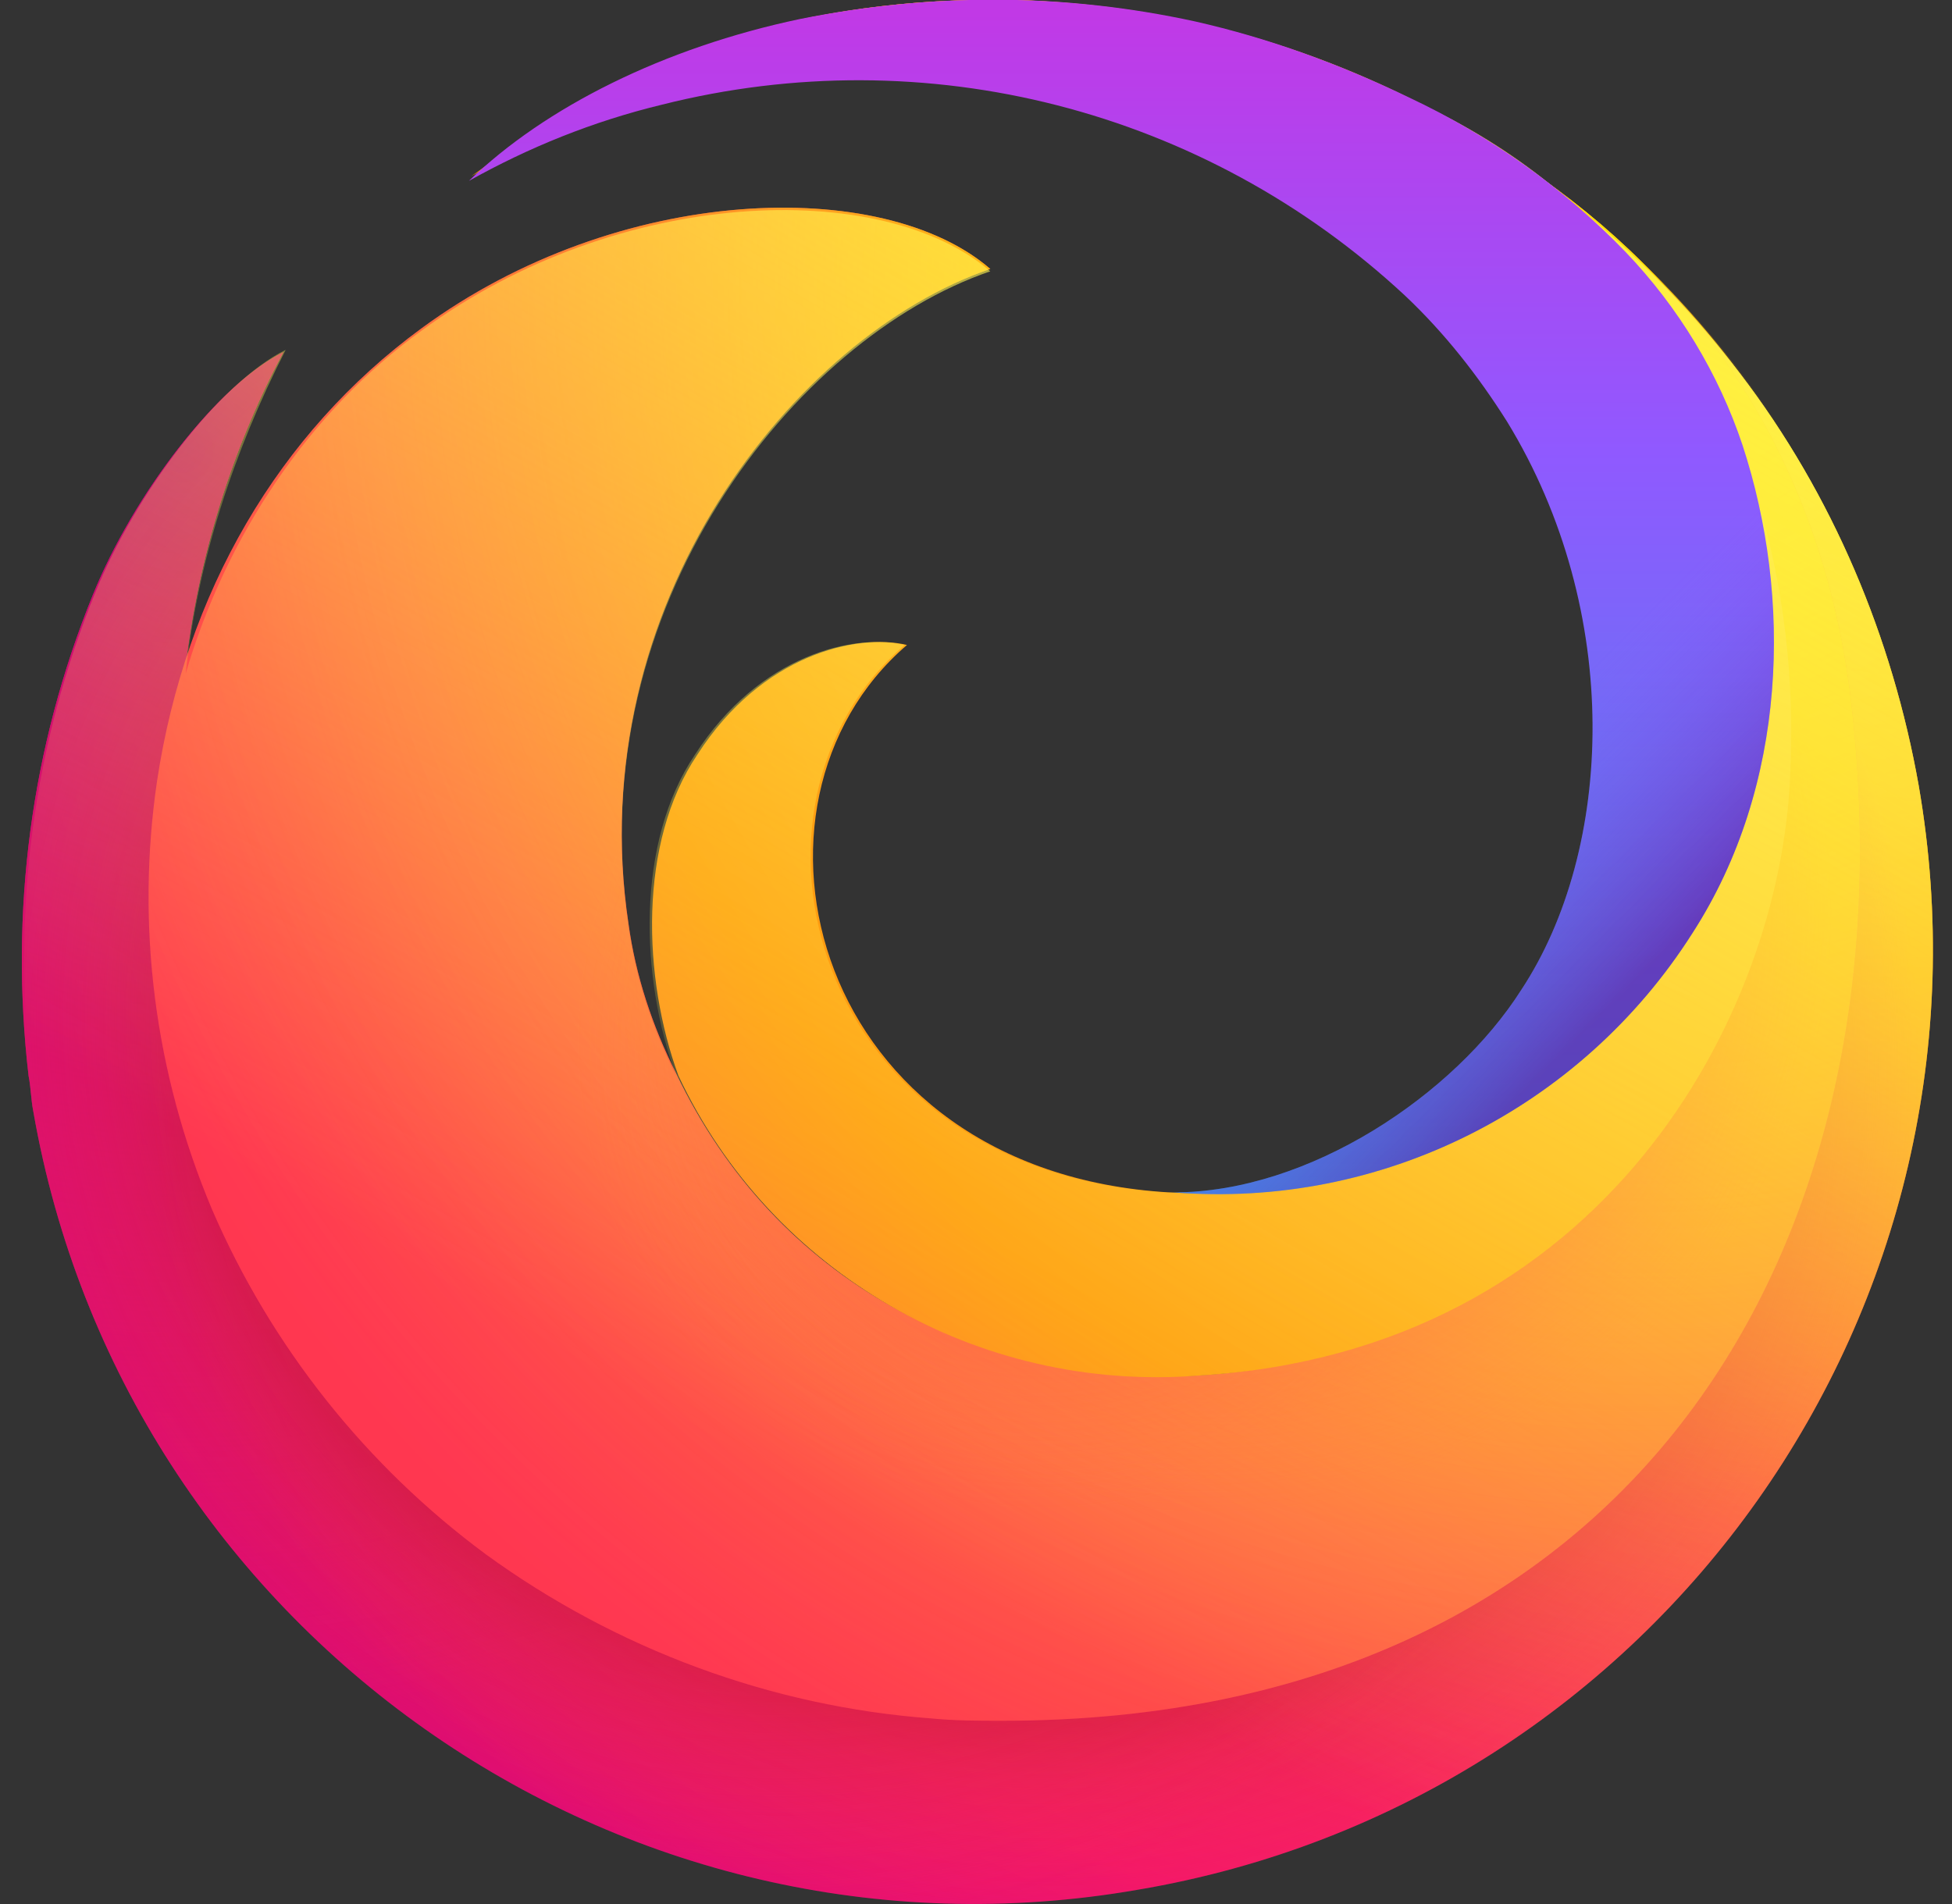 <?xml version="1.0" encoding="utf-8"?>
<svg viewBox="0 0 82 80" width="82px" height="80" xmlns="http://www.w3.org/2000/svg">
  <rect x="0" y="0" width="82" height="80" fill="#333333" stroke="none"/>
  <style>
    .st0{fill:#20123a}
  </style>
  <g>
    <radialGradient id="SVGID_1_" cx="-1185.74" cy="599.74" r="91" gradientTransform="matrix(1 0 0 -1 1258.44 614.89)" gradientUnits="userSpaceOnUse">
      <stop offset="0" stop-color="#fff44f"/>
      <stop offset="0.29" stop-color="#ff980e"/>
      <stop offset="0.43" stop-color="#ff5d36"/>
      <stop offset="0.53" stop-color="#ff3750"/>
      <stop offset="0.75" stop-color="#f5156c"/>
      <stop offset="0.76" stop-color="#f1136e"/>
      <stop offset="0.88" stop-color="#da057a"/>
      <stop offset="0.95" stop-color="#d2007f"/>
    </radialGradient>
    <path fill="url(#SVGID_1_)" d="M73.1 15.7C65.9 6.1 54.7.4 42.7 0 33.4-.2 27 2.6 23.3 4.9 28.2 2 35.2.4 41.4.5c15.9.2 32.9 11 35.4 30.4 2.9 22.3-12.7 40.9-34.6 41C18.1 72 3.5 50.7 7.3 31.6c.1-.9.2-1.9.4-2.8.5-4.9 1.9-9.7 4.2-14-2.8 1.4-6.3 6-8 10.2C1.3 31.4.4 38.3 1.2 45.2c.1.5.1 1 .2 1.5C5.2 68.5 26 83.2 47.8 79.4 69.7 75.7 84.4 54.9 80.6 33c-1.1-6.2-3.6-12.2-7.5-17.3z"/>
    <radialGradient id="SVGID_2_" cx="-1250.8" cy="595.97" r="53.85" gradientTransform="matrix(1 0 0 -1 1258.44 614.89)" gradientUnits="userSpaceOnUse">
      <stop offset="0" stop-color="#b5007f"/>
      <stop offset="1" stop-color="#f5156c" stop-opacity="0"/>
    </radialGradient>
    <path fill="url(#SVGID_2_)" d="M73.1 15.7C65.9 6.1 54.7.4 42.7 0 33.4-.2 27 2.6 23.3 4.9 28.2 2 35.2.4 41.4.5c15.9.2 32.9 11 35.4 30.4 2.9 22.3-12.7 40.9-34.6 41C18.1 72 3.5 50.7 7.3 31.6c.1-.9.2-1.9.4-2.8.5-4.9 1.9-9.7 4.2-14-2.8 1.4-6.3 6-8 10.2C1.3 31.4.4 38.3 1.2 45.2c.1.5.1 1 .2 1.5C5.2 68.5 26 83.2 47.8 79.4 69.7 75.7 84.4 54.9 80.6 33c-1.1-6.2-3.6-12.2-7.5-17.3z"/>
    <radialGradient id="SVGID_3_" cx="-1177.96" cy="604.91" r="106.85" gradientTransform="matrix(1 0 0 -1 1258.44 614.89)" gradientUnits="userSpaceOnUse">
      <stop offset="0" stop-color="#fd0" stop-opacity=".6"/>
      <stop offset="0.09" stop-color="#ffd702" stop-opacity=".58"/>
      <stop offset="0.2" stop-color="#fec606" stop-opacity=".52"/>
      <stop offset="0.32" stop-color="#fda90e" stop-opacity=".43"/>
      <stop offset="0.45" stop-color="#fc8119" stop-opacity=".3"/>
      <stop offset="0.57" stop-color="#fa4e27" stop-opacity=".14"/>
      <stop offset="0.66" stop-color="#f92433" stop-opacity="0"/>
    </radialGradient>
    <path fill="url(#SVGID_3_)" d="M73.1 15.7C65.9 6.1 54.7.4 42.7 0 33.4-.2 27 2.6 23.3 4.9 28.2 2 35.2.4 41.4.5c15.9.2 32.9 11 35.4 30.4 2.9 22.3-12.7 40.9-34.6 41C18.1 72 3.5 50.7 7.3 31.6c.1-.9.2-1.9.4-2.8.5-4.9 1.9-9.7 4.2-14-2.8 1.4-6.3 6-8 10.2C1.3 31.4.4 38.3 1.2 45.2c.1.5.1 1 .2 1.5C5.2 68.5 26 83.2 47.8 79.4 69.7 75.7 84.4 54.9 80.6 33c-1.1-6.2-3.6-12.2-7.5-17.3z"/>
    <radialGradient id="SVGID_4_" cx="43.39" cy="37.49" r="137.85" gradientTransform="matrix(1 0 0 -1 0 82)" gradientUnits="userSpaceOnUse">
      <stop offset="0.15" stop-color="#960e18"/>
      <stop offset="0.18" stop-color="#b11927" stop-opacity=".74"/>
      <stop offset="0.22" stop-color="#db293d" stop-opacity=".34"/>
      <stop offset="0.26" stop-color="#f5334b" stop-opacity=".09"/>
      <stop offset="0.27" stop-color="#ff3750" stop-opacity="0"/>
    </radialGradient>
    <path fill="url(#SVGID_4_)" d="M73.1 15.7C65.9 6.1 54.7.4 42.7 0 33.4-.2 27 2.6 23.3 4.9 28.2 2 35.2.4 41.4.5c15.9.2 32.9 11 35.4 30.4 2.9 22.3-12.7 40.9-34.6 41C18.1 72 3.5 50.7 7.3 31.6c.1-.9.2-1.9.4-2.8.5-4.9 1.9-9.7 4.2-14-2.8 1.4-6.3 6-8 10.2C1.3 31.4.4 38.3 1.2 45.2c.1.5.1 1 .2 1.5C5.2 68.5 26 83.2 47.8 79.4 69.7 75.7 84.4 54.9 80.6 33c-1.1-6.2-3.6-12.2-7.5-17.3z"/>
    <radialGradient id="SVGID_5_" cx="32.95" cy="39.22" r="137.85" gradientTransform="matrix(1 0 0 -1 0 82)" gradientUnits="userSpaceOnUse">
      <stop offset="0.11" stop-color="#960e18"/>
      <stop offset="0.15" stop-color="#b11927" stop-opacity=".74"/>
      <stop offset="0.21" stop-color="#db293d" stop-opacity=".34"/>
      <stop offset="0.26" stop-color="#f5334b" stop-opacity=".09"/>
      <stop offset="0.28" stop-color="#ff3750" stop-opacity="0"/>
    </radialGradient>
    <path fill="url(#SVGID_5_)" d="M73.1 15.7C65.9 6.1 54.7.4 42.7 0 33.4-.2 27 2.6 23.3 4.9 28.2 2 35.2.4 41.4.5c15.9.2 32.9 11 35.4 30.4 2.9 22.3-12.7 40.9-34.6 41C18.1 72 3.5 50.7 7.3 31.6c.1-.9.2-1.9.4-2.8.5-4.9 1.9-9.7 4.2-14-2.8 1.4-6.3 6-8 10.2C1.3 31.4.4 38.3 1.2 45.2c.1.5.1 1 .2 1.5C5.2 68.5 26 83.2 47.8 79.4 69.7 75.7 84.4 54.9 80.6 33c-1.1-6.2-3.6-12.2-7.5-17.3z"/>
    <linearGradient id="SVGID_6_" x1="-1211.487" x2="-1187.907" y1="607.118" y2="566.268" gradientTransform="matrix(1 0 0 -1 1258.44 614.89)" gradientUnits="userSpaceOnUse">
      <stop offset="0" stop-color="#ffbc04"/>
      <stop offset="0.17" stop-color="#ffab02" stop-opacity=".62"/>
      <stop offset="0.34" stop-color="#ff9b01" stop-opacity=".29"/>
      <stop offset="0.45" stop-color="#ff9200" stop-opacity=".08"/>
      <stop offset="0.51" stop-color="#ff8e00" stop-opacity="0"/>
    </linearGradient>
    <path fill="url(#SVGID_6_)" d="M76.8 30.9c.3 2.4.4 4.8.3 7.2 1.3-.2 2.7-.4 4-.5C80.1 17 63.4.6 42.7 0 33.4-.2 27 2.6 23.3 4.9 28.2 2 35.2.4 41.4.5c15.9.2 32.9 11 35.4 30.4z"/>
    <radialGradient id="SVGID_7_" cx="-1190.373" cy="52.808" r="89.07" gradientTransform="matrix(.96 0 0 -.96 1212.16 62.79)" gradientUnits="userSpaceOnUse">
      <stop offset="0" stop-color="#ff980e"/>
      <stop offset="0.3" stop-color="#ff7139"/>
      <stop offset="0.48" stop-color="#ff5b51"/>
      <stop offset="0.63" stop-color="#ff4f5e"/>
      <stop offset="0.74" stop-color="#ff4055"/>
      <stop offset="0.84" stop-color="#ff3750"/>
    </radialGradient>
    <path fill="url(#SVGID_7_)" d="M77.8 29.8C75.6 9.5 57.4.4 41.4.5 35.2.6 28.2 2 23.3 4.9c-1.3.8-2.5 1.7-3.6 2.7.1-.1.5-.4 1.1-.9h.2c2.4-1.6 5-2.8 7.7-3.6 4.3-1.2 8.8-1.8 13.2-1.6 17.1 1 30.7 14.9 31.3 32 .4 13.2-10.5 23.7-23 24.3-9.1.4-17.6-3.9-21.8-12.7-1-2-1.7-4.1-2-6.3-2-13.4 7-24.7 15.2-27.5-4.5-3.9-15.6-3.6-23.9 2.5-6 4.4-9.9 11.1-11.1 19-.9 6.1-.1 12.3 2.3 18 2.5 5.8 6.5 10.8 11.5 14.5 5.5 4 12 6.4 18.7 6.9 1 .1 2 .1 3 .1 26.7 0 38.2-20.1 35.7-42.5z"/>
    <radialGradient id="SVGID_8_" cx="-1190.373" cy="52.808" r="89.07" gradientTransform="matrix(.96 0 0 -.96 1212.16 62.79)" gradientUnits="userSpaceOnUse">
      <stop offset="0.08" stop-color="#ffde08"/>
      <stop offset="0.15" stop-color="#ffdb08" stop-opacity=".97"/>
      <stop offset="0.25" stop-color="#ffd209" stop-opacity=".88"/>
      <stop offset="0.37" stop-color="#ffc40b" stop-opacity=".73"/>
      <stop offset="0.51" stop-color="#ffb00d" stop-opacity=".53"/>
      <stop offset="0.67" stop-color="#ff970f" stop-opacity=".28"/>
      <stop offset="0.82" stop-color="#ff7b12" stop-opacity="0"/>
    </radialGradient>
    <path fill="url(#SVGID_8_)" d="M77.8 29.8C75.6 9.5 57.4.4 41.4.5 35.2.6 28.2 2 23.3 4.9c-1.3.8-2.5 1.7-3.6 2.7.1-.1.5-.4 1.1-.9h.2c2.4-1.6 5-2.8 7.7-3.6 4.3-1.2 8.8-1.8 13.2-1.6 17.1 1 30.7 14.9 31.3 32 .4 13.2-10.5 23.7-23 24.3-9.1.4-17.6-3.9-21.8-12.7-1-2-1.7-4.1-2-6.3-2-13.4 7-24.7 15.2-27.5-4.5-3.9-15.6-3.6-23.9 2.5-6 4.4-9.9 11.1-11.1 19-.9 6.1-.1 12.3 2.3 18 2.5 5.8 6.5 10.8 11.5 14.5 5.5 4 12 6.4 18.7 6.9 1 .1 2 .1 3 .1 26.7 0 38.2-20.1 35.7-42.5z"/>
    <radialGradient id="SVGID_9_" cx="-95.957" cy="1201.018" r="41.89" gradientTransform="matrix(.25 .97 1.01 -.26 -1137.79 444.12)" gradientUnits="userSpaceOnUse">
      <stop offset="0.36" stop-color="#ff3750"/>
      <stop offset="0.44" stop-color="#ff4d47" stop-opacity=".63"/>
      <stop offset="0.55" stop-color="#ff673d" stop-opacity=".18"/>
      <stop offset="0.59" stop-color="#ff7139" stop-opacity="0"/>
    </radialGradient>
    <path fill="url(#SVGID_9_)" d="M77.8 29.8C75.6 9.5 57.4.4 41.4.5 35.2.6 28.2 2 23.3 4.9c-1.3.8-2.5 1.7-3.6 2.7.1-.1.5-.4 1.1-.9h.2c2.4-1.6 5-2.8 7.7-3.6 4.3-1.2 8.8-1.8 13.2-1.6 17.1 1 30.7 14.9 31.3 32 .4 13.2-10.5 23.7-23 24.3-9.1.4-17.6-3.9-21.8-12.7-1-2-1.7-4.1-2-6.3-2-13.4 7-24.7 15.2-27.5-4.5-3.9-15.6-3.6-23.9 2.5-6 4.4-9.9 11.1-11.1 19-.9 6.1-.1 12.3 2.3 18 2.5 5.8 6.5 10.8 11.5 14.5 5.5 4 12 6.4 18.7 6.9 1 .1 2 .1 3 .1 26.7 0 38.2-20.1 35.7-42.5z" opacity=".53"/>
    <radialGradient id="SVGID_10_" cx="43.84" cy="39.8" r="41.89" gradientTransform="matrix(1 0 0 -1 0 83.58)" gradientUnits="userSpaceOnUse">
      <stop offset="0.22" stop-color="#ff3750" stop-opacity=".8"/>
      <stop offset="0.27" stop-color="#ff444b" stop-opacity=".63"/>
      <stop offset="0.41" stop-color="#ff643e" stop-opacity=".18"/>
      <stop offset="0.47" stop-color="#ff7139" stop-opacity="0"/>
    </radialGradient>
    <path fill="url(#SVGID_10_)" d="M77.8 29.8C75.6 9.5 57.4.4 41.4.5 35.2.6 28.2 2 23.3 4.9c-1.3.8-2.5 1.7-3.6 2.7.1-.1.5-.4 1.1-.9h.2c2.4-1.6 5-2.8 7.7-3.6 4.3-1.2 8.8-1.8 13.2-1.6 17.1 1 30.7 14.9 31.3 32 .4 13.2-10.5 23.7-23 24.3-9.1.4-17.6-3.9-21.8-12.7-1-2-1.7-4.1-2-6.3-2-13.4 7-24.7 15.2-27.5-4.5-3.9-15.6-3.6-23.9 2.5-6 4.4-9.9 11.1-11.1 19-.9 6.1-.1 12.3 2.3 18 2.5 5.8 6.5 10.8 11.5 14.5 5.5 4 12 6.4 18.7 6.9 1 .1 2 .1 3 .1 26.7 0 38.2-20.1 35.7-42.5z" opacity=".53"/>
    <radialGradient id="SVGID_11_" cx="-1172.593" cy="62.868" r="150.55" gradientTransform="matrix(.96 0 0 -.96 1212.16 62.79)" gradientUnits="userSpaceOnUse">
      <stop offset="0.05" stop-color="#fff44f"/>
      <stop offset="0.46" stop-color="#ff980e"/>
      <stop offset="0.52" stop-color="#ff8424"/>
      <stop offset="0.59" stop-color="#ff7634"/>
      <stop offset="0.64" stop-color="#ff7139"/>
    </radialGradient>
    <path fill="url(#SVGID_11_)" d="M50.3 57.8c17.1-1 24.5-15.2 24.9-25.2C76 16.9 66.6 0 41.9 1.5c-4.4-.2-8.9.4-13.2 1.5-2.7.8-5.3 2-7.7 3.6h-.1c-.4.3-.8.6-1.1.8 6.4-3.6 13.8-4.9 21-3.9 14.2 2 27.1 13 27.1 27.5 0 11.2-8.7 19.7-18.8 19.1-15-.9-18.8-16.3-11-23-2.1-.5-6.1.4-8.8 4.6-2.5 3.7-2.3 9.4-.8 13.5 3.9 8.3 12.6 13.3 21.8 12.6z"/>
    <linearGradient id="SVGID_12_" x1="60.167" x2="19.247" y1="74.936" y2="4.056" gradientTransform="matrix(1 0 0 -1 0 82)" gradientUnits="userSpaceOnUse">
      <stop offset="0" stop-color="#fff44f" stop-opacity=".8"/>
      <stop offset="0.09" stop-color="#fff44f" stop-opacity=".7"/>
      <stop offset="0.75" stop-color="#fff44f" stop-opacity="0"/>
    </linearGradient>
    <path fill="url(#SVGID_12_)" d="M73.1 15.7c-1.1-1.4-2.2-2.7-3.5-4-1-1-2.1-2-3.2-2.9.6.6 1.3 1.2 1.8 1.8 2.2 2.3 3.9 5.1 4.9 8.1 2.1 6.3 2 14.2-2 20.5-4.5 7.1-12.5 11.3-21 10.9H49c-15-.9-18.8-16.3-11-23-2.1-.5-6.1.4-8.8 4.6-2.5 3.7-2.3 9.4-.8 13.5-1-2-1.7-4.1-2-6.3-2-13.4 7-24.7 15.2-27.5-4.5-3.9-15.6-3.6-23.9 2.5-4.7 3.4-8.2 8.6-9.9 14.4.5-4.7 2-9.3 4.2-13.6-2.8 1.4-6.3 6-8 10.2C1.4 31.3.5 38.2 1.3 45.1c.1.5.1 1 .2 1.5C5.2 68.5 26 83.2 47.8 79.4 69.7 75.7 84.4 54.9 80.6 33c-1.1-6.2-3.6-12.2-7.5-17.3z"/>
    <linearGradient id="SVGID_13_" x1="-1211.308" x2="-1211.308" y1="564.57" y2="614.38" gradientTransform="matrix(1 0 0 -1 1258.44 614.89)" gradientUnits="userSpaceOnUse">
      <stop offset="0" stop-color="#3a8ee6"/>
      <stop offset="0.24" stop-color="#5c79f0"/>
      <stop offset="0.63" stop-color="#9059ff"/>
      <stop offset="1" stop-color="#c139e6"/>
    </linearGradient>
    <path fill="url(#SVGID_13_)" d="M73.2 18.7c-1-3-2.7-5.8-4.9-8.1-2.6-2.7-5.7-4.9-9.1-6.5-2.9-1.4-5.9-2.5-9-3.2C44.7-.3 39.1-.3 33.6.8 27.9 2 22.9 4.5 19.7 7.6c2.5-1.4 5.2-2.5 8.1-3.2 11.1-2.8 22.8.2 31.2 8 1.7 1.6 3.1 3.4 4.3 5.3 4.9 8 4.5 18 .6 23.9-2.8 4.4-8.9 8.5-14.6 8.5 8.7.7 17.1-3.5 21.8-10.9 4-6.2 4.2-14.1 2.1-20.5z"/>
    <linearGradient id="SVGID_14_" x1="-1229.654" x2="-1189.234" y1="614.596" y2="574.186" gradientTransform="matrix(1 0 0 -1 1258.44 614.89)" gradientUnits="userSpaceOnUse">
      <stop offset="0.81" stop-color="#9059ff" stop-opacity="0"/>
      <stop offset="1" stop-color="#6e008b" stop-opacity=".5"/>
    </linearGradient>
    <path fill="url(#SVGID_14_)" d="M73.2 18.7c-1-3-2.7-5.8-4.9-8.1-2.6-2.7-5.7-4.9-9.1-6.5-2.9-1.4-5.9-2.5-9-3.2C44.7-.3 39.1-.3 33.6.8 27.9 2 22.9 4.5 19.7 7.6c2.5-1.4 5.2-2.5 8.1-3.2 11.1-2.8 22.8.2 31.2 8 1.7 1.6 3.1 3.4 4.3 5.3 4.9 8 4.5 18 .6 23.9-2.8 4.4-8.9 8.5-14.6 8.5 8.7.7 17.1-3.5 21.8-10.9 4-6.2 4.2-14.1 2.1-20.5z"/>
  </g>
</svg>
